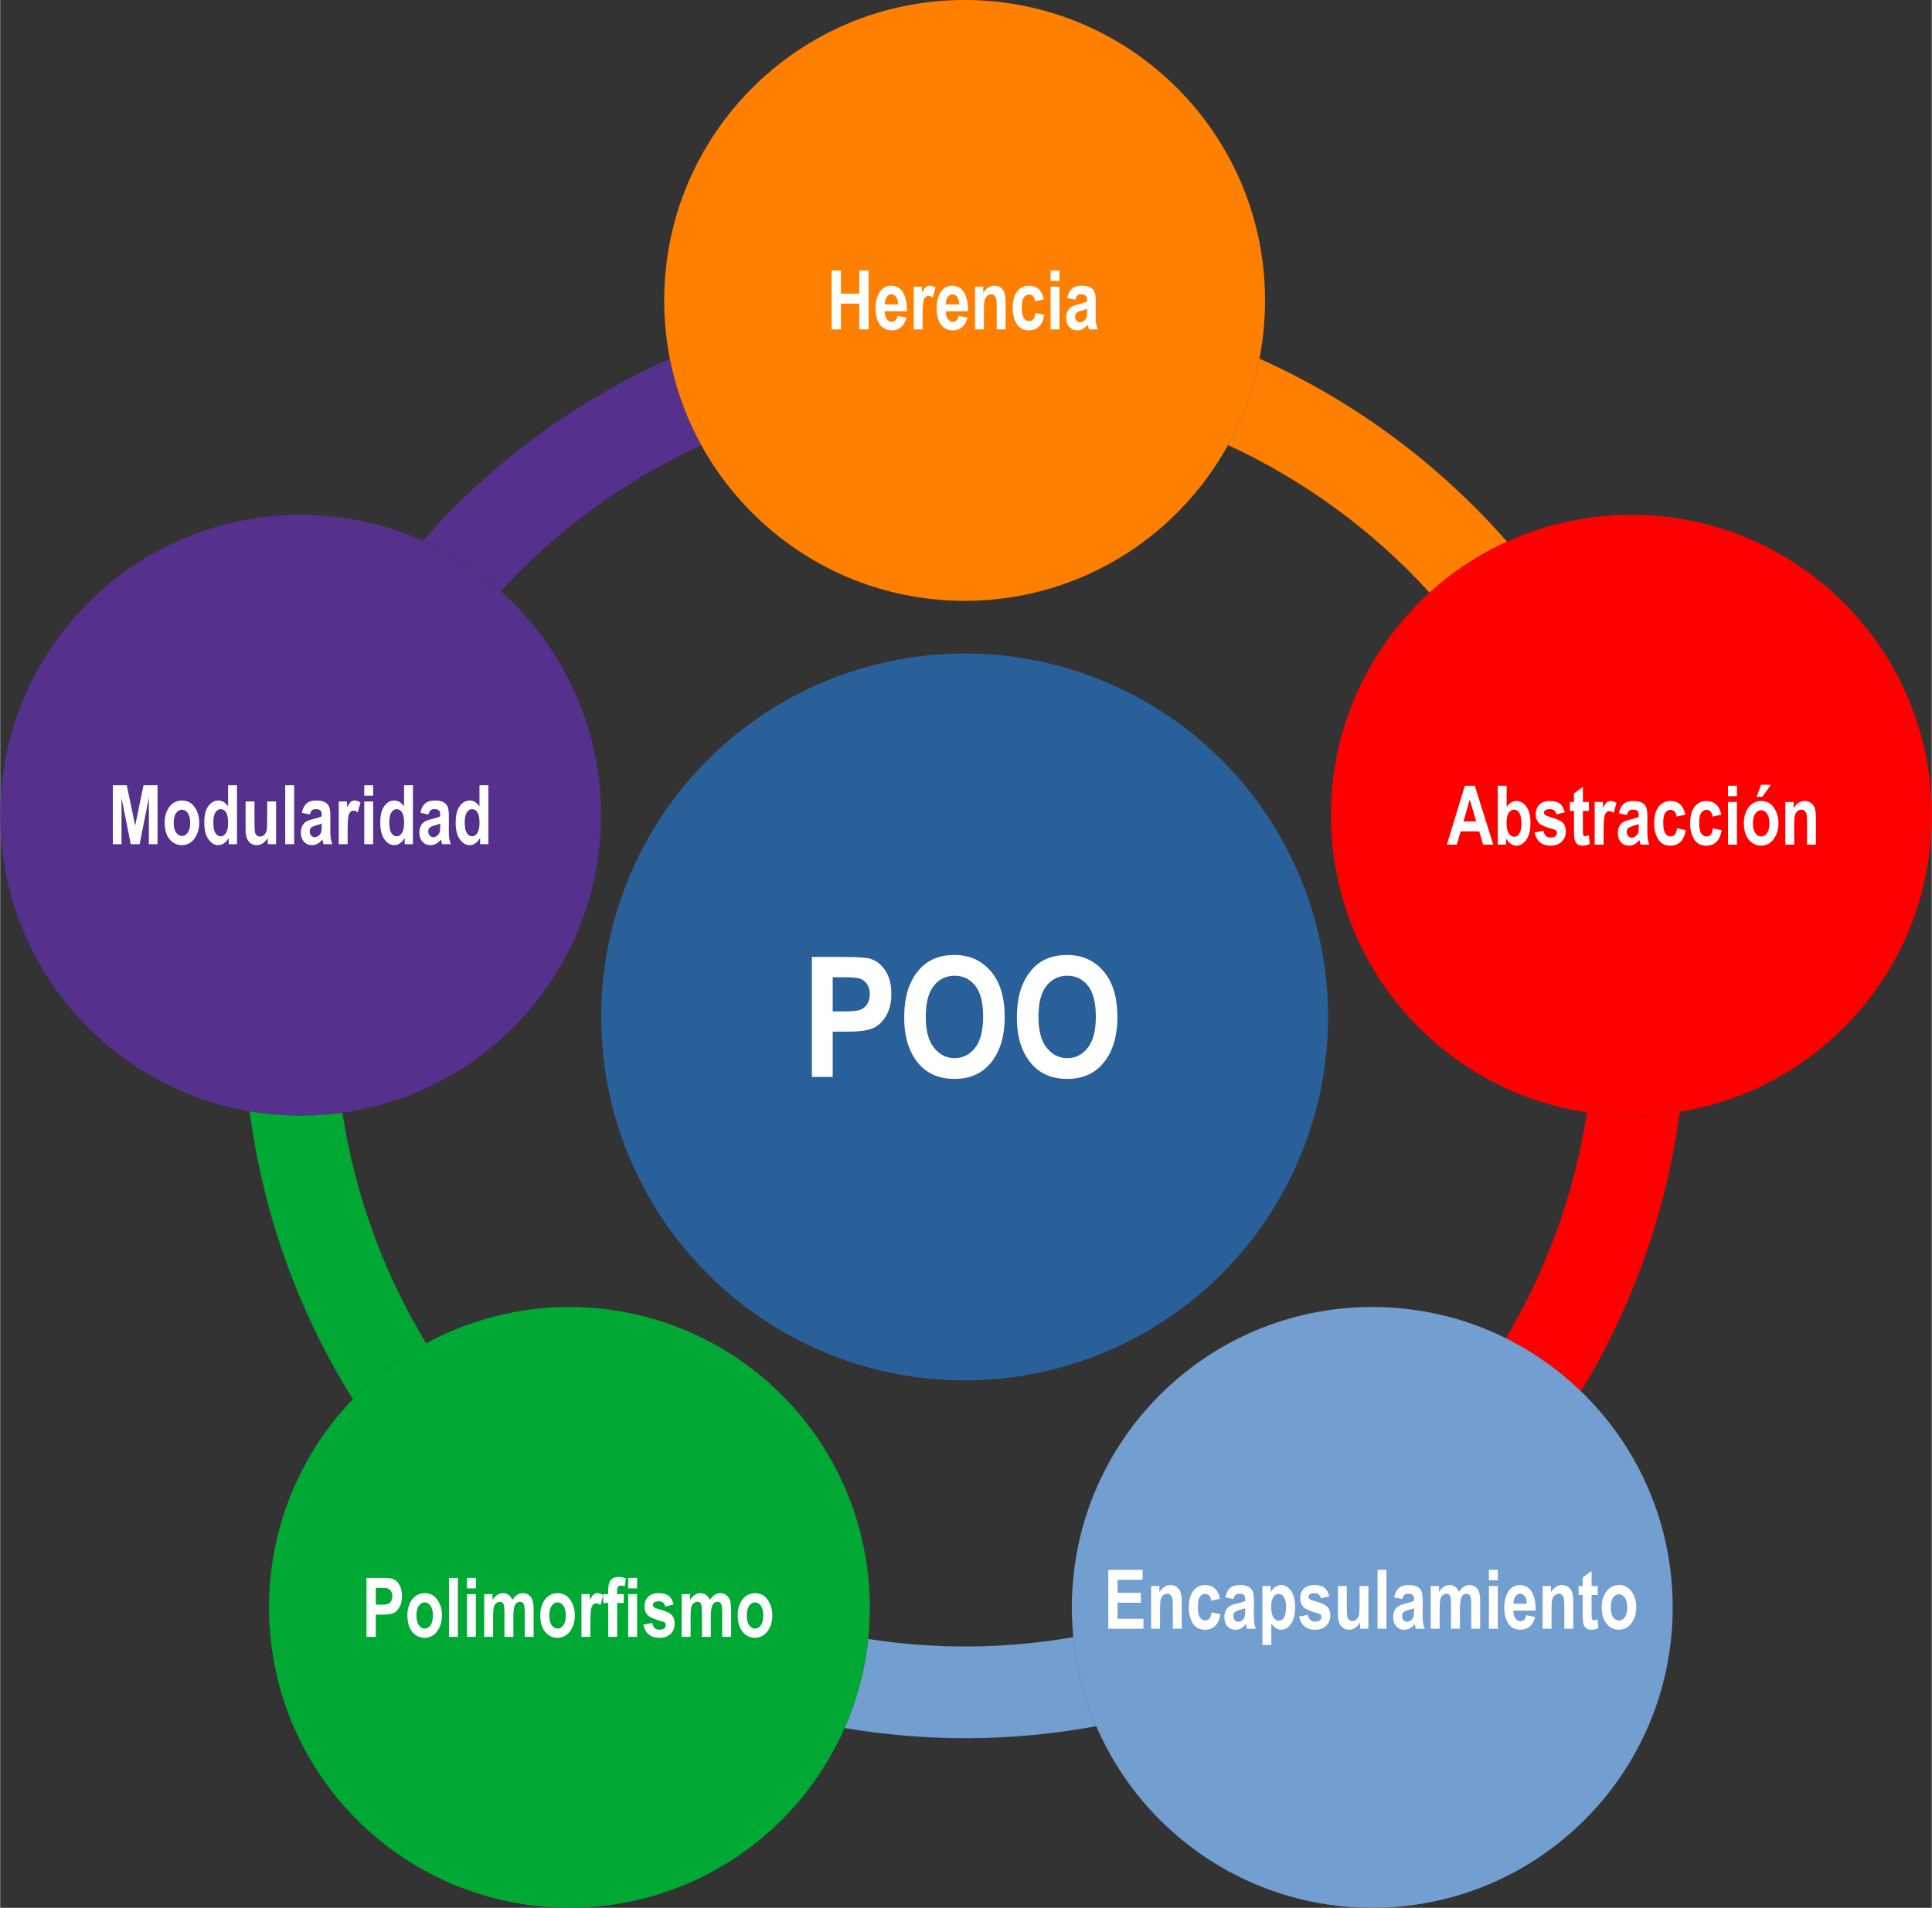 <?xml version="1.0" encoding="UTF-8"?>
<!DOCTYPE svg PUBLIC "-//W3C//DTD SVG 1.1//EN" "http://www.w3.org/Graphics/SVG/1.1/DTD/svg11.dtd">
<!-- Creator: CorelDRAW -->
<svg xmlns="http://www.w3.org/2000/svg" xml:space="preserve" width="400px" height="395px" version="1.1" shape-rendering="geometricPrecision" text-rendering="geometricPrecision" image-rendering="optimizeQuality" fill-rule="evenodd" clip-rule="evenodd"
viewBox="0 0 397.619 392.729"
 xmlns:xlink="http://www.w3.org/1999/xlink"
 xmlns:xodm="http://www.corel.com/coreldraw/odm/2003">
 <rect x="0" y="0" width="397.619" height="392.729" fill="#333333" stroke="none"/>
 <g id="Capa_x0020_1">
  <circle fill="#2A6099" cx="198.527" cy="209.341" r="74.818"/>
  <g id="_2446904822240">
   <path fill="#55308D" d="M87.011 111.315c14.308,-16.313 31.737,-28.932 50.843,-37.47 1.245,6.332 3.457,12.318 6.476,17.797 -15.375,7.065 -29.47,17.174 -41.281,30.067 -4.745,-4.244 -10.148,-7.766 -16.038,-10.394z"/>
   <path fill="#55308D" d="M61.842 105.975c34.154,0 61.841,27.687 61.841,61.841 0,34.154 -27.687,61.842 -61.841,61.842 -34.155,0 -61.842,-27.688 -61.842,-61.842 0,-34.154 27.687,-61.841 61.842,-61.841z"/>
  </g>
  <g id="_2446904824064">
   <path fill="#FF8000" d="M259.205 73.82c19.619,8.798 36.979,21.73 50.975,37.686 -5.859,2.668 -11.229,6.222 -15.938,10.493 -11.598,-12.703 -25.691,-23.089 -41.504,-30.383 3.016,-5.479 5.224,-11.464 6.467,-17.796z"/>
   <path fill="#FF8000" d="M198.527 0c34.154,0 61.842,27.687 61.842,61.842 0,34.154 -27.688,61.841 -61.842,61.841 -34.154,0 -61.842,-27.687 -61.842,-61.841 0,-34.155 27.688,-61.842 61.842,-61.842z"/>
  </g>
  <g id="_2446904824256">
   <path fill="red" d="M345.73 228.857c-2.73,20.534 -9.74,40.12 -20.325,57.554 -4.54,-4.386 -9.75,-8.082 -15.459,-10.923 8.421,-14.188 14.147,-29.969 16.691,-46.504 2.983,0.442 6.034,0.674 9.14,0.674 3.389,0 6.713,-0.277 9.953,-0.801z"/>
   <path fill="red" d="M335.777 105.975c34.154,0 61.842,27.687 61.842,61.841 0,34.154 -27.688,61.842 -61.842,61.842 -34.154,0 -61.842,-27.688 -61.842,-61.842 0,-34.154 27.688,-61.841 61.842,-61.841z"/>
  </g>
  <g id="_2446904823440">
   <path fill="#729FCF" d="M225.625 355.336c-17.28,3.207 -34.818,3.261 -51.806,0.385 2.508,-5.712 4.178,-11.874 4.854,-18.333 13.872,2.16 28.14,2.085 42.228,-0.383 0.635,6.453 2.261,12.615 4.724,18.331z"/>
   <path fill="#729FCF" d="M282.442 269.046c34.154,0 61.842,27.687 61.842,61.841 0,34.155 -27.688,61.842 -61.842,61.842 -34.154,0 -61.842,-27.687 -61.842,-61.842 0,-34.154 27.688,-61.841 61.842,-61.841z"/>
  </g>
  <g id="_2446904828528">
   <path fill="#00A933" d="M72.6 288.02c-11.451,-18.295 -18.537,-38.542 -21.255,-59.253 3.412,0.583 6.918,0.891 10.497,0.891 2.922,0 5.795,-0.207 8.61,-0.6 2.534,16.55 8.279,32.703 17.235,47.455 -5.61,3.049 -10.695,6.942 -15.087,11.507z"/>
   <circle fill="#00A933" cx="117.17" cy="330.887" r="61.842"/>
  </g>
  <path fill="white" fill-rule="nonzero" d="M75.399 336.95l0 -12.126 3.091 0c1.152,0 1.906,0.059 2.26,0.175 0.565,0.186 1.03,0.587 1.398,1.2 0.368,0.609 0.552,1.4 0.552,2.365 0,0.875 -0.16,1.612 -0.476,2.205 -0.317,0.593 -0.714,1.007 -1.19,1.247 -0.476,0.24 -1.295,0.362 -2.458,0.362l-1.262 0 0 4.572 -1.915 0zm1.915 -10.077l0 3.455 1.068 0c0.713,0 1.203,-0.053 1.46,-0.158 0.256,-0.104 0.467,-0.293 0.632,-0.567 0.165,-0.277 0.246,-0.612 0.246,-1.01 0,-0.404 -0.083,-0.746 -0.254,-1.022 -0.17,-0.277 -0.381,-0.463 -0.63,-0.556 -0.249,-0.093 -0.776,-0.142 -1.584,-0.142l-0.938 0z"/>
  <path id="_1" fill="white" fill-rule="nonzero" d="M83.816 332.431c0,-0.861 0.165,-1.645 0.492,-2.354 0.327,-0.705 0.755,-1.236 1.282,-1.589 0.53,-0.353 1.122,-0.531 1.784,-0.531 1.109,0 1.979,0.455 2.612,1.364 0.636,0.909 0.952,1.97 0.952,3.184 0,0.906 -0.165,1.724 -0.495,2.453 -0.33,0.728 -0.762,1.278 -1.3,1.645 -0.536,0.367 -1.123,0.551 -1.761,0.551 -1.024,0 -1.876,-0.41 -2.552,-1.225 -0.676,-0.819 -1.014,-1.985 -1.014,-3.498zm1.866 0.125c0,0.889 0.167,1.56 0.5,2.018 0.335,0.454 0.738,0.683 1.211,0.683 0.463,0 0.857,-0.229 1.187,-0.689 0.327,-0.457 0.492,-1.135 0.492,-2.029 0,-0.873 -0.167,-1.539 -0.5,-1.996 -0.335,-0.46 -0.735,-0.689 -1.203,-0.689 -0.463,0 -0.857,0.229 -1.19,0.689 -0.332,0.457 -0.497,1.129 -0.497,2.013z"/>
  <polygon id="_2" fill="white" fill-rule="nonzero" points="92.382,336.95 92.382,324.824 94.215,324.824 94.215,336.95 "/>
  <path id="_3" fill="white" fill-rule="nonzero" d="M96.08 326.975l0 -2.151 1.834 0 0 2.151 -1.834 0zm0 9.975l0 -8.789 1.834 0 0 8.789 -1.834 0z"/>
  <path id="_4" fill="white" fill-rule="nonzero" d="M99.633 328.161l1.704 0 0 1.199c0.3,-0.468 0.63,-0.821 0.989,-1.053 0.36,-0.234 0.749,-0.35 1.166,-0.35 0.443,0 0.827,0.116 1.151,0.348 0.325,0.231 0.593,0.581 0.798,1.05 0.306,-0.469 0.636,-0.819 0.984,-1.05 0.352,-0.232 0.725,-0.348 1.122,-0.348 0.471,0 0.876,0.119 1.217,0.353 0.341,0.235 0.598,0.57 0.776,1.005 0.176,0.438 0.265,1.107 0.265,2.013l0 5.622 -1.833 0 0 -5.027c0,-0.878 -0.076,-1.462 -0.225,-1.753 -0.148,-0.29 -0.397,-0.434 -0.749,-0.434 -0.408,0 -0.738,0.203 -0.986,0.609 -0.252,0.404 -0.376,1.2 -0.376,2.38l0 4.225 -1.834 0 0 -4.821c0,-0.954 -0.051,-1.572 -0.151,-1.846 -0.13,-0.364 -0.397,-0.547 -0.798,-0.547 -0.27,0 -0.519,0.093 -0.746,0.282 -0.227,0.186 -0.389,0.463 -0.489,0.824 -0.1,0.361 -0.151,0.974 -0.151,1.835l0 4.273 -1.834 0 0 -8.789z"/>
  <path id="_5" fill="white" fill-rule="nonzero" d="M111.168 332.431c0,-0.861 0.165,-1.645 0.492,-2.354 0.327,-0.705 0.754,-1.236 1.281,-1.589 0.53,-0.353 1.122,-0.531 1.785,-0.531 1.108,0 1.979,0.455 2.612,1.364 0.635,0.909 0.952,1.97 0.952,3.184 0,0.906 -0.165,1.724 -0.495,2.453 -0.33,0.728 -0.763,1.278 -1.301,1.645 -0.535,0.367 -1.122,0.551 -1.76,0.551 -1.025,0 -1.876,-0.41 -2.552,-1.225 -0.676,-0.819 -1.014,-1.985 -1.014,-3.498zm1.865 0.125c0,0.889 0.168,1.56 0.5,2.018 0.336,0.454 0.739,0.683 1.212,0.683 0.462,0 0.857,-0.229 1.187,-0.689 0.327,-0.457 0.492,-1.135 0.492,-2.029 0,-0.873 -0.168,-1.539 -0.5,-1.996 -0.336,-0.46 -0.736,-0.689 -1.204,-0.689 -0.462,0 -0.857,0.229 -1.189,0.689 -0.333,0.457 -0.498,1.129 -0.498,2.013z"/>
  <path id="_6" fill="white" fill-rule="nonzero" d="M121.485 336.95l-1.833 0 0 -8.789 1.703 0 0 1.247c0.293,-0.584 0.552,-0.971 0.782,-1.163 0.23,-0.192 0.495,-0.288 0.795,-0.288 0.419,0 0.816,0.147 1.198,0.438l-0.571 2.027c-0.303,-0.254 -0.587,-0.381 -0.857,-0.381 -0.254,0 -0.479,0.098 -0.673,0.293 -0.192,0.198 -0.333,0.551 -0.417,1.064 -0.083,0.514 -0.127,1.46 -0.127,2.834l0 2.718z"/>
  <path id="_7" fill="white" fill-rule="nonzero" d="M124.143 328.161l1.022 0 0 -0.661c0,-0.796 0.073,-1.374 0.216,-1.733 0.147,-0.356 0.382,-0.638 0.703,-0.841 0.325,-0.203 0.725,-0.305 1.198,-0.305 0.517,0 1.022,0.099 1.517,0.296l-0.238 1.615c-0.292,-0.088 -0.57,-0.133 -0.835,-0.133 -0.257,0 -0.441,0.076 -0.555,0.232 -0.116,0.155 -0.173,0.457 -0.173,0.909l0 0.621 1.363 0 0 1.829 -1.363 0 0 6.96 -1.833 0 0 -6.96 -1.022 0 0 -1.829zm5.127 -1.186l0 -2.151 1.833 0 0 2.151 -1.833 0zm0 9.975l0 -8.789 1.833 0 0 8.789 -1.833 0z"/>
  <path id="_8" fill="white" fill-rule="nonzero" d="M132.4 334.447l1.833 -0.359c0.157,0.926 0.649,1.389 1.471,1.389 0.436,0 0.763,-0.088 0.979,-0.265 0.217,-0.178 0.325,-0.407 0.325,-0.692 0,-0.192 -0.049,-0.344 -0.146,-0.454 -0.103,-0.113 -0.3,-0.209 -0.595,-0.291 -1.501,-0.412 -2.455,-0.807 -2.864,-1.183 -0.505,-0.471 -0.759,-1.115 -0.759,-1.933 0,-0.816 0.249,-1.471 0.746,-1.965 0.498,-0.491 1.22,-0.737 2.168,-0.737 0.903,0 1.593,0.184 2.063,0.554 0.471,0.367 0.803,0.962 0.993,1.781l-1.72 0.409c-0.154,-0.711 -0.587,-1.067 -1.3,-1.067 -0.452,0 -0.771,0.068 -0.96,0.206 -0.192,0.135 -0.287,0.313 -0.287,0.531 0,0.197 0.087,0.358 0.257,0.488 0.17,0.133 0.711,0.33 1.62,0.593 1.022,0.293 1.714,0.652 2.079,1.078 0.359,0.424 0.538,0.991 0.538,1.696 0,0.847 -0.279,1.55 -0.836,2.101 -0.557,0.55 -1.324,0.827 -2.306,0.827 -0.889,0 -1.62,-0.232 -2.182,-0.692 -0.565,-0.46 -0.938,-1.132 -1.117,-2.015z"/>
  <path id="_9" fill="white" fill-rule="nonzero" d="M140.285 328.161l1.703 0 0 1.199c0.3,-0.468 0.63,-0.821 0.99,-1.053 0.359,-0.234 0.749,-0.35 1.165,-0.35 0.443,0 0.827,0.116 1.152,0.348 0.324,0.231 0.592,0.581 0.797,1.05 0.306,-0.469 0.636,-0.819 0.985,-1.05 0.351,-0.232 0.724,-0.348 1.122,-0.348 0.47,0 0.876,0.119 1.216,0.353 0.341,0.235 0.598,0.57 0.776,1.005 0.176,0.438 0.265,1.107 0.265,2.013l0 5.622 -1.833 0 0 -5.027c0,-0.878 -0.076,-1.462 -0.224,-1.753 -0.149,-0.29 -0.398,-0.434 -0.749,-0.434 -0.408,0 -0.738,0.203 -0.987,0.609 -0.252,0.404 -0.376,1.2 -0.376,2.38l0 4.225 -1.833 0 0 -4.821c0,-0.954 -0.051,-1.572 -0.151,-1.846 -0.13,-0.364 -0.398,-0.547 -0.798,-0.547 -0.27,0 -0.519,0.093 -0.746,0.282 -0.227,0.186 -0.39,0.463 -0.49,0.824 -0.1,0.361 -0.151,0.974 -0.151,1.835l0 4.273 -1.833 0 0 -8.789z"/>
  <path id="_10" fill="white" fill-rule="nonzero" d="M151.819 332.431c0,-0.861 0.165,-1.645 0.492,-2.354 0.327,-0.705 0.755,-1.236 1.282,-1.589 0.53,-0.353 1.122,-0.531 1.784,-0.531 1.109,0 1.98,0.455 2.612,1.364 0.635,0.909 0.952,1.97 0.952,3.184 0,0.906 -0.165,1.724 -0.495,2.453 -0.33,0.728 -0.762,1.278 -1.3,1.645 -0.536,0.367 -1.122,0.551 -1.761,0.551 -1.024,0 -1.876,-0.41 -2.552,-1.225 -0.676,-0.819 -1.014,-1.985 -1.014,-3.498zm1.866 0.125c0,0.889 0.167,1.56 0.5,2.018 0.335,0.454 0.738,0.683 1.211,0.683 0.463,0 0.857,-0.229 1.187,-0.689 0.327,-0.457 0.492,-1.135 0.492,-2.029 0,-0.873 -0.167,-1.539 -0.5,-1.996 -0.335,-0.46 -0.735,-0.689 -1.203,-0.689 -0.463,0 -0.857,0.229 -1.19,0.689 -0.332,0.457 -0.497,1.129 -0.497,2.013z"/>
  <polygon fill="white" fill-rule="nonzero" points="228.097,335.282 228.097,323.156 235.153,323.156 235.153,325.205 230.011,325.205 230.011,327.881 234.797,327.881 234.797,329.93 230.011,329.93 230.011,333.233 235.332,333.233 235.332,335.282 "/>
  <path id="_1_0" fill="white" fill-rule="nonzero" d="M243.214 335.282l-1.834 0 0 -4.491c0,-0.897 -0.035,-1.499 -0.102,-1.795 -0.068,-0.299 -0.198,-0.528 -0.384,-0.689 -0.187,-0.161 -0.401,-0.24 -0.638,-0.24 -0.306,0 -0.582,0.105 -0.831,0.311 -0.248,0.206 -0.421,0.494 -0.521,0.858 -0.1,0.364 -0.152,1.05 -0.152,2.061l0 3.985 -1.833 0 0 -8.79 1.704 0 0 1.285c0.299,-0.494 0.64,-0.867 1.016,-1.115 0.379,-0.249 0.795,-0.373 1.255,-0.373 0.532,0 0.984,0.144 1.349,0.435 0.368,0.291 0.622,0.663 0.76,1.118 0.14,0.454 0.211,1.115 0.211,1.975l0 5.465z"/>
  <path id="_2_1" fill="white" fill-rule="nonzero" d="M251.098 329.1l-1.801 0.407c-0.132,-0.926 -0.549,-1.389 -1.252,-1.389 -0.451,0 -0.816,0.198 -1.092,0.596 -0.276,0.398 -0.414,1.07 -0.414,2.015 0,1.045 0.138,1.781 0.414,2.213 0.273,0.432 0.641,0.647 1.1,0.647 0.344,0 0.627,-0.125 0.849,-0.37 0.222,-0.246 0.382,-0.683 0.476,-1.307l1.801 0.389c-0.371,2.123 -1.433,3.184 -3.191,3.184 -1.122,0 -1.955,-0.449 -2.498,-1.343 -0.544,-0.895 -0.817,-1.97 -0.817,-3.229 0,-1.508 0.309,-2.657 0.925,-3.444 0.617,-0.788 1.422,-1.18 2.423,-1.18 0.808,0 1.468,0.226 1.979,0.675 0.508,0.449 0.876,1.16 1.098,2.136z"/>
  <path id="_3_2" fill="white" fill-rule="nonzero" d="M253.856 329.168l-1.655 -0.355c0.2,-0.898 0.53,-1.542 0.992,-1.934 0.46,-0.392 1.122,-0.59 1.987,-0.59 0.771,0 1.358,0.113 1.764,0.339 0.405,0.226 0.694,0.533 0.87,0.923 0.173,0.389 0.26,1.098 0.26,2.125l-0.017 2.716c0,0.762 0.03,1.329 0.087,1.702 0.057,0.372 0.162,0.768 0.319,1.188l-1.801 0 -0.238 -0.96c-0.311,0.387 -0.646,0.678 -1.003,0.873 -0.357,0.194 -0.735,0.29 -1.138,0.29 -0.671,0 -1.222,-0.237 -1.649,-0.708 -0.43,-0.474 -0.644,-1.101 -0.644,-1.886 0,-0.499 0.087,-0.931 0.262,-1.304 0.176,-0.369 0.422,-0.666 0.738,-0.886 0.319,-0.22 0.828,-0.418 1.528,-0.587 0.846,-0.206 1.438,-0.395 1.771,-0.573 0,-0.486 -0.032,-0.805 -0.1,-0.957 -0.065,-0.15 -0.187,-0.274 -0.362,-0.373 -0.176,-0.096 -0.425,-0.144 -0.747,-0.144 -0.327,0 -0.584,0.077 -0.77,0.232 -0.187,0.155 -0.338,0.443 -0.454,0.869zm2.433 1.88c-0.232,0.099 -0.597,0.218 -1.09,0.35 -0.567,0.155 -0.938,0.328 -1.114,0.514 -0.175,0.189 -0.262,0.435 -0.262,0.734 0,0.336 0.098,0.621 0.289,0.852 0.195,0.229 0.439,0.344 0.73,0.344 0.26,0 0.517,-0.093 0.771,-0.279 0.254,-0.186 0.43,-0.406 0.53,-0.66 0.097,-0.255 0.146,-0.717 0.146,-1.389l0 -0.466z"/>
  <path id="_4_3" fill="white" fill-rule="nonzero" d="M259.826 326.492l1.703 0 0 1.29c0.233,-0.463 0.538,-0.827 0.919,-1.095 0.379,-0.265 0.79,-0.398 1.228,-0.398 0.787,0 1.463,0.392 2.03,1.177 0.568,0.785 0.852,1.897 0.852,3.339 0,1.513 -0.284,2.671 -0.854,3.475 -0.571,0.805 -1.249,1.205 -2.034,1.205 -0.365,0 -0.702,-0.093 -1.019,-0.276 -0.313,-0.187 -0.643,-0.52 -0.992,-1.005l0 4.415 -1.833 0 0 -12.127zm1.809 4.243c0,0.993 0.154,1.727 0.462,2.199 0.308,0.471 0.681,0.705 1.119,0.705 0.414,0 0.765,-0.217 1.049,-0.652 0.284,-0.434 0.428,-1.143 0.428,-2.128 0,-0.937 -0.147,-1.626 -0.438,-2.072 -0.293,-0.446 -0.649,-0.669 -1.071,-0.669 -0.444,0 -0.811,0.217 -1.106,0.652 -0.295,0.435 -0.443,1.09 -0.443,1.965z"/>
  <path id="_5_4" fill="white" fill-rule="nonzero" d="M267.369 332.779l1.833 -0.359c0.157,0.926 0.649,1.389 1.471,1.389 0.435,0 0.763,-0.088 0.979,-0.266 0.216,-0.177 0.324,-0.406 0.324,-0.691 0,-0.192 -0.048,-0.345 -0.145,-0.455 -0.103,-0.113 -0.301,-0.209 -0.595,-0.29 -1.501,-0.412 -2.455,-0.808 -2.864,-1.183 -0.505,-0.471 -0.759,-1.115 -0.759,-1.934 0,-0.815 0.248,-1.47 0.746,-1.964 0.497,-0.491 1.219,-0.737 2.168,-0.737 0.903,0 1.593,0.184 2.063,0.553 0.471,0.367 0.803,0.963 0.993,1.781l-1.72 0.41c-0.154,-0.712 -0.587,-1.067 -1.301,-1.067 -0.451,0 -0.77,0.067 -0.96,0.206 -0.191,0.135 -0.286,0.313 -0.286,0.53 0,0.198 0.086,0.359 0.257,0.489 0.17,0.133 0.711,0.33 1.619,0.593 1.022,0.293 1.715,0.652 2.08,1.078 0.359,0.423 0.538,0.991 0.538,1.696 0,0.847 -0.279,1.55 -0.836,2.1 -0.557,0.551 -1.325,0.827 -2.306,0.827 -0.89,0 -1.62,-0.231 -2.182,-0.691 -0.565,-0.46 -0.938,-1.132 -1.117,-2.015z"/>
  <path id="_6_5" fill="white" fill-rule="nonzero" d="M279.942 335.282l0 -1.318c-0.254,0.477 -0.587,0.85 -0.998,1.118 -0.411,0.268 -0.841,0.403 -1.289,0.403 -0.455,0 -0.86,-0.124 -1.22,-0.372 -0.359,-0.249 -0.627,-0.601 -0.803,-1.062 -0.176,-0.457 -0.265,-1.123 -0.265,-1.995l0 -5.564 1.833 0 0 4.037c0,1.154 0.027,1.885 0.084,2.199 0.054,0.31 0.176,0.553 0.365,0.722 0.189,0.172 0.419,0.257 0.687,0.257 0.305,0 0.587,-0.113 0.846,-0.336 0.257,-0.223 0.427,-0.511 0.508,-0.861 0.082,-0.35 0.122,-1.12 0.122,-2.312l0 -3.706 1.833 0 0 8.79 -1.703 0z"/>
  <polygon id="_7_6" fill="white" fill-rule="nonzero" points="283.527,335.282 283.527,323.156 285.36,323.156 285.36,335.282 "/>
  <path id="_8_7" fill="white" fill-rule="nonzero" d="M288.605 329.168l-1.655 -0.355c0.2,-0.898 0.53,-1.542 0.992,-1.934 0.46,-0.392 1.122,-0.59 1.988,-0.59 0.77,0 1.357,0.113 1.763,0.339 0.405,0.226 0.694,0.533 0.87,0.923 0.173,0.389 0.26,1.098 0.26,2.125l-0.016 2.716c0,0.762 0.029,1.329 0.086,1.702 0.057,0.372 0.162,0.768 0.319,1.188l-1.801 0 -0.238 -0.96c-0.31,0.387 -0.646,0.678 -1.003,0.873 -0.356,0.194 -0.735,0.29 -1.138,0.29 -0.671,0 -1.222,-0.237 -1.649,-0.708 -0.43,-0.474 -0.644,-1.101 -0.644,-1.886 0,-0.499 0.087,-0.931 0.263,-1.304 0.175,-0.369 0.421,-0.666 0.738,-0.886 0.319,-0.22 0.827,-0.418 1.527,-0.587 0.847,-0.206 1.439,-0.395 1.771,-0.573 0,-0.486 -0.032,-0.805 -0.1,-0.957 -0.065,-0.15 -0.186,-0.274 -0.362,-0.373 -0.176,-0.096 -0.425,-0.144 -0.746,-0.144 -0.328,0 -0.584,0.077 -0.771,0.232 -0.186,0.155 -0.338,0.443 -0.454,0.869zm2.433 1.88c-0.232,0.099 -0.597,0.218 -1.089,0.35 -0.568,0.155 -0.939,0.328 -1.114,0.514 -0.176,0.189 -0.262,0.435 -0.262,0.734 0,0.336 0.097,0.621 0.289,0.852 0.194,0.229 0.438,0.344 0.73,0.344 0.259,0 0.516,-0.093 0.77,-0.279 0.255,-0.186 0.43,-0.406 0.53,-0.66 0.098,-0.255 0.146,-0.717 0.146,-1.389l0 -0.466z"/>
  <path id="_9_8" fill="white" fill-rule="nonzero" d="M294.478 326.492l1.703 0 0 1.2c0.3,-0.469 0.63,-0.821 0.99,-1.053 0.359,-0.234 0.749,-0.35 1.165,-0.35 0.443,0 0.827,0.116 1.152,0.347 0.324,0.232 0.592,0.582 0.797,1.05 0.306,-0.468 0.636,-0.818 0.985,-1.05 0.351,-0.231 0.724,-0.347 1.122,-0.347 0.47,0 0.876,0.119 1.216,0.353 0.341,0.234 0.598,0.57 0.776,1.005 0.176,0.437 0.265,1.106 0.265,2.012l0 5.623 -1.833 0 0 -5.027c0,-0.878 -0.076,-1.462 -0.224,-1.753 -0.149,-0.291 -0.398,-0.435 -0.749,-0.435 -0.409,0 -0.738,0.204 -0.987,0.61 -0.252,0.404 -0.376,1.2 -0.376,2.38l0 4.225 -1.833 0 0 -4.821c0,-0.954 -0.051,-1.572 -0.152,-1.846 -0.129,-0.364 -0.397,-0.548 -0.797,-0.548 -0.271,0 -0.519,0.094 -0.747,0.283 -0.227,0.186 -0.389,0.463 -0.489,0.824 -0.1,0.361 -0.151,0.974 -0.151,1.835l0 4.273 -1.833 0 0 -8.79z"/>
  <path id="_10_9" fill="white" fill-rule="nonzero" d="M306.45 325.307l0 -2.151 1.833 0 0 2.151 -1.833 0zm0 9.975l0 -8.79 1.833 0 0 8.79 -1.833 0z"/>
  <path id="_11" fill="white" fill-rule="nonzero" d="M314.156 332.488l1.817 0.389c-0.244,0.884 -0.622,1.539 -1.136,1.968 -0.514,0.426 -1.138,0.64 -1.874,0.64 -1.022,0 -1.808,-0.355 -2.366,-1.069 -0.656,-0.827 -0.984,-1.988 -0.984,-3.478 0,-1.471 0.33,-2.648 0.99,-3.531 0.56,-0.745 1.284,-1.118 2.171,-1.118 0.987,0 1.76,0.381 2.32,1.143 0.646,0.872 0.968,2.16 0.968,3.859l-0.008 0.265 -4.575 0c0.011,0.695 0.16,1.234 0.452,1.615 0.289,0.381 0.638,0.57 1.046,0.57 0.589,0 0.981,-0.418 1.179,-1.253zm0.097 -2.354c-0.016,-0.686 -0.157,-1.203 -0.422,-1.547 -0.265,-0.347 -0.578,-0.52 -0.946,-0.52 -0.387,0 -0.711,0.181 -0.976,0.54 -0.27,0.364 -0.403,0.874 -0.398,1.527l2.742 0z"/>
  <path id="_12" fill="white" fill-rule="nonzero" d="M323.808 335.282l-1.833 0 0 -4.491c0,-0.897 -0.035,-1.499 -0.103,-1.795 -0.067,-0.299 -0.197,-0.528 -0.383,-0.689 -0.187,-0.161 -0.4,-0.24 -0.638,-0.24 -0.306,0 -0.582,0.105 -0.83,0.311 -0.249,0.206 -0.422,0.494 -0.522,0.858 -0.1,0.364 -0.152,1.05 -0.152,2.061l0 3.985 -1.833 0 0 -8.79 1.704 0 0 1.285c0.3,-0.494 0.64,-0.867 1.016,-1.115 0.379,-0.249 0.795,-0.373 1.255,-0.373 0.532,0 0.984,0.144 1.349,0.435 0.368,0.291 0.622,0.663 0.759,1.118 0.141,0.454 0.211,1.115 0.211,1.975l0 5.465z"/>
  <path id="_13" fill="white" fill-rule="nonzero" d="M328.837 326.492l0 1.846 -1.249 0 0 3.548c0,0.771 0.019,1.214 0.057,1.336 0.073,0.222 0.224,0.333 0.451,0.333 0.168,0 0.411,-0.074 0.728,-0.223l0.159 1.806c-0.421,0.232 -0.9,0.347 -1.435,0.347 -0.465,0 -0.839,-0.115 -1.12,-0.347 -0.278,-0.234 -0.468,-0.567 -0.562,-1.005 -0.073,-0.319 -0.111,-0.971 -0.111,-1.956l0 -3.839 -0.843 0 0 -1.846 0.843 0 0 -1.744 1.833 -1.355 0 3.099 1.249 0z"/>
  <path id="_14" fill="white" fill-rule="nonzero" d="M329.665 330.763c0,-0.861 0.165,-1.646 0.492,-2.354 0.327,-0.706 0.754,-1.236 1.281,-1.589 0.53,-0.353 1.122,-0.531 1.785,-0.531 1.108,0 1.979,0.454 2.612,1.363 0.635,0.909 0.951,1.971 0.951,3.184 0,0.906 -0.165,1.725 -0.494,2.453 -0.33,0.729 -0.763,1.279 -1.301,1.646 -0.535,0.367 -1.122,0.55 -1.76,0.55 -1.025,0 -1.876,-0.409 -2.552,-1.225 -0.676,-0.818 -1.014,-1.984 -1.014,-3.497zm1.865 0.124c0,0.889 0.168,1.561 0.5,2.018 0.336,0.455 0.739,0.684 1.212,0.684 0.462,0 0.857,-0.229 1.187,-0.689 0.327,-0.457 0.492,-1.135 0.492,-2.03 0,-0.872 -0.168,-1.538 -0.5,-1.995 -0.336,-0.46 -0.736,-0.689 -1.203,-0.689 -0.463,0 -0.858,0.229 -1.19,0.689 -0.333,0.457 -0.498,1.129 -0.498,2.012z"/>
  <polygon fill="white" fill-rule="nonzero" points="23.191,173.778 23.191,161.651 26.059,161.651 27.79,169.939 29.499,161.651 32.389,161.651 32.389,173.778 30.605,173.778 30.605,164.215 28.709,173.778 26.873,173.778 24.975,164.215 24.975,173.778 "/>
  <path id="_1_10" fill="white" fill-rule="nonzero" d="M33.852 169.259c0,-0.861 0.165,-1.646 0.492,-2.354 0.327,-0.706 0.754,-1.237 1.281,-1.59 0.53,-0.352 1.123,-0.53 1.785,-0.53 1.109,0 1.979,0.454 2.612,1.363 0.635,0.909 0.951,1.97 0.951,3.184 0,0.906 -0.164,1.725 -0.494,2.453 -0.33,0.728 -0.763,1.279 -1.301,1.645 -0.535,0.367 -1.122,0.551 -1.76,0.551 -1.025,0 -1.876,-0.409 -2.552,-1.225 -0.676,-0.819 -1.014,-1.984 -1.014,-3.497zm1.865 0.124c0,0.889 0.168,1.561 0.501,2.018 0.335,0.454 0.738,0.683 1.211,0.683 0.462,0 0.857,-0.229 1.187,-0.689 0.327,-0.457 0.492,-1.134 0.492,-2.029 0,-0.872 -0.168,-1.539 -0.5,-1.996 -0.336,-0.46 -0.736,-0.689 -1.203,-0.689 -0.463,0 -0.858,0.229 -1.19,0.689 -0.333,0.457 -0.498,1.129 -0.498,2.013z"/>
  <path id="_2_11" fill="white" fill-rule="nonzero" d="M48.744 173.778l-1.703 0 0 -1.29c-0.279,0.496 -0.609,0.869 -0.99,1.118 -0.378,0.251 -0.767,0.375 -1.168,0.375 -0.77,0 -1.441,-0.401 -2.014,-1.205 -0.571,-0.805 -0.857,-1.951 -0.857,-3.444 0,-1.502 0.278,-2.636 0.838,-3.401 0.557,-0.765 1.246,-1.146 2.063,-1.146 0.384,0 0.743,0.101 1.079,0.304 0.332,0.207 0.64,0.511 0.919,0.921l0 -4.359 1.833 0 0 12.127zm-4.867 -4.581c0,0.796 0.065,1.388 0.195,1.781 0.127,0.389 0.311,0.683 0.552,0.88 0.24,0.195 0.511,0.294 0.811,0.294 0.4,0 0.746,-0.226 1.041,-0.681 0.295,-0.454 0.443,-1.137 0.443,-2.052 0,-1.013 -0.143,-1.741 -0.43,-2.187 -0.286,-0.446 -0.651,-0.669 -1.095,-0.669 -0.422,0 -0.778,0.217 -1.073,0.655 -0.295,0.437 -0.444,1.098 -0.444,1.979z"/>
  <path id="_3_12" fill="white" fill-rule="nonzero" d="M55.087 173.778l0 -1.318c-0.254,0.477 -0.587,0.849 -0.997,1.117 -0.411,0.268 -0.841,0.404 -1.29,0.404 -0.454,0 -0.86,-0.124 -1.219,-0.373 -0.36,-0.248 -0.628,-0.601 -0.803,-1.061 -0.176,-0.457 -0.265,-1.123 -0.265,-1.996l0 -5.563 1.833 0 0 4.036c0,1.155 0.027,1.886 0.084,2.199 0.054,0.311 0.175,0.553 0.364,0.723 0.19,0.172 0.42,0.257 0.687,0.257 0.306,0 0.587,-0.113 0.847,-0.336 0.256,-0.223 0.427,-0.511 0.508,-0.861 0.081,-0.35 0.122,-1.121 0.122,-2.312l0 -3.706 1.833 0 0 8.79 -1.704 0z"/>
  <polygon id="_4_13" fill="white" fill-rule="nonzero" points="58.672,173.778 58.672,161.651 60.506,161.651 60.506,173.778 "/>
  <path id="_5_14" fill="white" fill-rule="nonzero" d="M63.75 167.664l-1.655 -0.356c0.2,-0.897 0.53,-1.541 0.993,-1.933 0.459,-0.393 1.122,-0.59 1.987,-0.59 0.771,0 1.357,0.113 1.763,0.338 0.406,0.226 0.695,0.534 0.871,0.923 0.173,0.39 0.259,1.098 0.259,2.126l-0.016 2.715c0,0.762 0.03,1.33 0.087,1.702 0.056,0.373 0.162,0.768 0.318,1.189l-1.8 0 -0.238 -0.96c-0.311,0.387 -0.646,0.678 -1.003,0.872 -0.357,0.195 -0.736,0.291 -1.138,0.291 -0.671,0 -1.223,-0.237 -1.65,-0.709 -0.43,-0.474 -0.643,-1.1 -0.643,-1.885 0,-0.5 0.086,-0.932 0.262,-1.304 0.176,-0.37 0.422,-0.666 0.738,-0.886 0.319,-0.221 0.827,-0.418 1.528,-0.588 0.846,-0.206 1.438,-0.395 1.771,-0.573 0,-0.485 -0.033,-0.804 -0.1,-0.957 -0.065,-0.149 -0.187,-0.273 -0.363,-0.372 -0.175,-0.096 -0.424,-0.144 -0.746,-0.144 -0.327,0 -0.584,0.076 -0.771,0.231 -0.186,0.156 -0.338,0.444 -0.454,0.87zm2.434 1.88c-0.233,0.099 -0.598,0.217 -1.09,0.35 -0.568,0.155 -0.938,0.327 -1.114,0.514 -0.176,0.188 -0.262,0.434 -0.262,0.733 0,0.336 0.097,0.621 0.289,0.853 0.195,0.228 0.438,0.344 0.73,0.344 0.26,0 0.517,-0.093 0.771,-0.279 0.254,-0.187 0.43,-0.407 0.53,-0.661 0.097,-0.254 0.146,-0.717 0.146,-1.388l0 -0.466z"/>
  <path id="_6_15" fill="white" fill-rule="nonzero" d="M71.521 173.778l-1.833 0 0 -8.79 1.703 0 0 1.247c0.292,-0.584 0.552,-0.97 0.782,-1.162 0.229,-0.192 0.494,-0.288 0.795,-0.288 0.419,0 0.816,0.147 1.197,0.437l-0.57 2.027c-0.303,-0.254 -0.587,-0.381 -0.857,-0.381 -0.254,0 -0.479,0.099 -0.674,0.293 -0.191,0.198 -0.332,0.551 -0.416,1.064 -0.084,0.514 -0.127,1.46 -0.127,2.834l0 2.719z"/>
  <path id="_7_16" fill="white" fill-rule="nonzero" d="M74.941 163.802l0 -2.151 1.833 0 0 2.151 -1.833 0zm0 9.976l0 -8.79 1.833 0 0 8.79 -1.833 0z"/>
  <path id="_8_17" fill="white" fill-rule="nonzero" d="M84.967 173.778l-1.703 0 0 -1.29c-0.279,0.496 -0.609,0.869 -0.99,1.118 -0.378,0.251 -0.768,0.375 -1.168,0.375 -0.771,0 -1.441,-0.401 -2.014,-1.205 -0.571,-0.805 -0.858,-1.951 -0.858,-3.444 0,-1.502 0.279,-2.636 0.839,-3.401 0.557,-0.765 1.246,-1.146 2.063,-1.146 0.384,0 0.743,0.101 1.078,0.304 0.333,0.207 0.641,0.511 0.92,0.921l0 -4.359 1.833 0 0 12.127zm-4.867 -4.581c0,0.796 0.065,1.388 0.195,1.781 0.127,0.389 0.311,0.683 0.551,0.88 0.241,0.195 0.511,0.294 0.812,0.294 0.4,0 0.746,-0.226 1.041,-0.681 0.294,-0.454 0.443,-1.137 0.443,-2.052 0,-1.013 -0.143,-1.741 -0.43,-2.187 -0.287,-0.446 -0.652,-0.669 -1.095,-0.669 -0.422,0 -0.779,0.217 -1.073,0.655 -0.295,0.437 -0.444,1.098 -0.444,1.979z"/>
  <path id="_9_18" fill="white" fill-rule="nonzero" d="M88.147 167.664l-1.655 -0.356c0.2,-0.897 0.53,-1.541 0.992,-1.933 0.46,-0.393 1.122,-0.59 1.987,-0.59 0.771,0 1.358,0.113 1.763,0.338 0.406,0.226 0.695,0.534 0.871,0.923 0.173,0.39 0.26,1.098 0.26,2.126l-0.017 2.715c0,0.762 0.03,1.33 0.087,1.702 0.057,0.373 0.162,0.768 0.319,1.189l-1.801 0 -0.238 -0.96c-0.311,0.387 -0.646,0.678 -1.003,0.872 -0.357,0.195 -0.735,0.291 -1.138,0.291 -0.671,0 -1.222,-0.237 -1.65,-0.709 -0.429,-0.474 -0.643,-1.1 -0.643,-1.885 0,-0.5 0.086,-0.932 0.262,-1.304 0.176,-0.37 0.422,-0.666 0.738,-0.886 0.319,-0.221 0.828,-0.418 1.528,-0.588 0.846,-0.206 1.438,-0.395 1.771,-0.573 0,-0.485 -0.032,-0.804 -0.1,-0.957 -0.065,-0.149 -0.187,-0.273 -0.362,-0.372 -0.176,-0.096 -0.425,-0.144 -0.747,-0.144 -0.327,0 -0.584,0.076 -0.77,0.231 -0.187,0.156 -0.338,0.444 -0.454,0.87zm2.433 1.88c-0.232,0.099 -0.598,0.217 -1.09,0.35 -0.567,0.155 -0.938,0.327 -1.114,0.514 -0.175,0.188 -0.262,0.434 -0.262,0.733 0,0.336 0.098,0.621 0.289,0.853 0.195,0.228 0.439,0.344 0.73,0.344 0.26,0 0.517,-0.093 0.771,-0.279 0.254,-0.187 0.43,-0.407 0.53,-0.661 0.097,-0.254 0.146,-0.717 0.146,-1.388l0 -0.466z"/>
  <path id="_10_19" fill="white" fill-rule="nonzero" d="M100.492 173.778l-1.703 0 0 -1.29c-0.279,0.496 -0.609,0.869 -0.99,1.118 -0.378,0.251 -0.768,0.375 -1.168,0.375 -0.771,0 -1.441,-0.401 -2.014,-1.205 -0.571,-0.805 -0.857,-1.951 -0.857,-3.444 0,-1.502 0.278,-2.636 0.838,-3.401 0.557,-0.765 1.246,-1.146 2.063,-1.146 0.384,0 0.743,0.101 1.079,0.304 0.332,0.207 0.64,0.511 0.919,0.921l0 -4.359 1.833 0 0 12.127zm-4.867 -4.581c0,0.796 0.065,1.388 0.195,1.781 0.127,0.389 0.311,0.683 0.552,0.88 0.24,0.195 0.511,0.294 0.811,0.294 0.4,0 0.746,-0.226 1.041,-0.681 0.294,-0.454 0.443,-1.137 0.443,-2.052 0,-1.013 -0.143,-1.741 -0.43,-2.187 -0.286,-0.446 -0.651,-0.669 -1.095,-0.669 -0.422,0 -0.779,0.217 -1.073,0.655 -0.295,0.437 -0.444,1.098 -0.444,1.979z"/>
  <polygon fill="white" fill-rule="nonzero" points="171.146,67.803 171.146,55.677 173.06,55.677 173.06,60.453 176.84,60.453 176.84,55.677 178.754,55.677 178.754,67.803 176.84,67.803 176.84,62.502 173.06,62.502 173.06,67.803 "/>
  <path id="_1_20" fill="white" fill-rule="nonzero" d="M184.738 65.009l1.817 0.389c-0.244,0.884 -0.622,1.539 -1.136,1.968 -0.514,0.426 -1.138,0.64 -1.874,0.64 -1.022,0 -1.809,-0.355 -2.366,-1.069 -0.656,-0.827 -0.984,-1.988 -0.984,-3.478 0,-1.471 0.33,-2.648 0.99,-3.531 0.56,-0.745 1.284,-1.118 2.171,-1.118 0.987,0 1.76,0.381 2.32,1.143 0.646,0.872 0.968,2.159 0.968,3.859l-0.008 0.265 -4.575 0c0.011,0.695 0.16,1.234 0.451,1.615 0.29,0.381 0.638,0.57 1.047,0.57 0.589,0 0.981,-0.418 1.179,-1.253zm0.097 -2.354c-0.016,-0.686 -0.157,-1.203 -0.422,-1.547 -0.265,-0.347 -0.578,-0.52 -0.946,-0.52 -0.387,0 -0.711,0.181 -0.976,0.54 -0.27,0.364 -0.403,0.874 -0.398,1.527l2.742 0z"/>
  <path id="_2_21" fill="white" fill-rule="nonzero" d="M189.88 67.803l-1.833 0 0 -8.79 1.704 0 0 1.248c0.291,-0.584 0.551,-0.971 0.781,-1.163 0.23,-0.192 0.495,-0.288 0.795,-0.288 0.419,0 0.816,0.147 1.198,0.438l-0.571 2.026c-0.303,-0.254 -0.587,-0.381 -0.857,-0.381 -0.254,0 -0.479,0.099 -0.673,0.294 -0.192,0.197 -0.333,0.55 -0.417,1.064 -0.083,0.514 -0.127,1.459 -0.127,2.834l0 2.718z"/>
  <path id="_3_22" fill="white" fill-rule="nonzero" d="M197.308 65.009l1.817 0.389c-0.244,0.884 -0.622,1.539 -1.136,1.968 -0.514,0.426 -1.138,0.64 -1.874,0.64 -1.022,0 -1.809,-0.355 -2.366,-1.069 -0.657,-0.827 -0.984,-1.988 -0.984,-3.478 0,-1.471 0.33,-2.648 0.99,-3.531 0.559,-0.745 1.284,-1.118 2.171,-1.118 0.987,0 1.76,0.381 2.32,1.143 0.646,0.872 0.968,2.159 0.968,3.859l-0.008 0.265 -4.575 0c0.011,0.695 0.159,1.234 0.451,1.615 0.29,0.381 0.638,0.57 1.047,0.57 0.589,0 0.981,-0.418 1.179,-1.253zm0.097 -2.354c-0.016,-0.686 -0.157,-1.203 -0.422,-1.547 -0.265,-0.347 -0.578,-0.52 -0.946,-0.52 -0.387,0 -0.711,0.181 -0.976,0.54 -0.271,0.364 -0.403,0.874 -0.398,1.527l2.742 0z"/>
  <path id="_4_23" fill="white" fill-rule="nonzero" d="M206.96 67.803l-1.833 0 0 -4.491c0,-0.897 -0.035,-1.499 -0.103,-1.795 -0.067,-0.299 -0.197,-0.528 -0.384,-0.689 -0.186,-0.161 -0.4,-0.24 -0.638,-0.24 -0.305,0 -0.581,0.105 -0.83,0.311 -0.248,0.206 -0.421,0.494 -0.522,0.858 -0.1,0.364 -0.151,1.05 -0.151,2.061l0 3.985 -1.833 0 0 -8.79 1.703 0 0 1.285c0.3,-0.494 0.641,-0.867 1.017,-1.115 0.378,-0.249 0.795,-0.373 1.254,-0.373 0.533,0 0.985,0.144 1.349,0.435 0.368,0.291 0.622,0.663 0.76,1.118 0.141,0.454 0.211,1.115 0.211,1.975l0 5.465z"/>
  <path id="_5_24" fill="white" fill-rule="nonzero" d="M214.844 61.621l-1.8 0.407c-0.133,-0.926 -0.549,-1.389 -1.252,-1.389 -0.452,0 -0.817,0.198 -1.092,0.596 -0.276,0.398 -0.414,1.07 -0.414,2.015 0,1.045 0.138,1.781 0.414,2.213 0.272,0.432 0.64,0.647 1.1,0.647 0.343,0 0.627,-0.125 0.849,-0.37 0.222,-0.246 0.381,-0.683 0.476,-1.307l1.8 0.389c-0.37,2.123 -1.432,3.184 -3.19,3.184 -1.122,0 -1.955,-0.449 -2.498,-1.343 -0.544,-0.895 -0.817,-1.97 -0.817,-3.229 0,-1.508 0.308,-2.657 0.925,-3.444 0.616,-0.788 1.422,-1.18 2.423,-1.18 0.808,0 1.468,0.226 1.979,0.675 0.508,0.449 0.876,1.16 1.097,2.136z"/>
  <path id="_6_25" fill="white" fill-rule="nonzero" d="M216.223 57.828l0 -2.151 1.834 0 0 2.151 -1.834 0zm0 9.975l0 -8.79 1.834 0 0 8.79 -1.834 0z"/>
  <path id="_7_26" fill="white" fill-rule="nonzero" d="M221.301 61.689l-1.655 -0.356c0.2,-0.897 0.53,-1.541 0.993,-1.933 0.459,-0.392 1.122,-0.59 1.987,-0.59 0.771,0 1.357,0.113 1.763,0.339 0.405,0.225 0.695,0.533 0.87,0.923 0.173,0.389 0.26,1.098 0.26,2.125l-0.016 2.716c0,0.762 0.03,1.329 0.086,1.702 0.057,0.372 0.163,0.768 0.319,1.188l-1.8 0 -0.238 -0.96c-0.311,0.387 -0.646,0.678 -1.003,0.873 -0.357,0.194 -0.736,0.29 -1.139,0.29 -0.67,0 -1.222,-0.237 -1.649,-0.708 -0.43,-0.474 -0.644,-1.101 -0.644,-1.886 0,-0.499 0.087,-0.931 0.263,-1.304 0.176,-0.37 0.422,-0.666 0.738,-0.886 0.319,-0.22 0.827,-0.418 1.527,-0.587 0.847,-0.206 1.439,-0.395 1.772,-0.573 0,-0.486 -0.033,-0.805 -0.1,-0.957 -0.065,-0.15 -0.187,-0.274 -0.363,-0.373 -0.176,-0.096 -0.424,-0.144 -0.746,-0.144 -0.327,0 -0.584,0.077 -0.771,0.232 -0.186,0.155 -0.338,0.443 -0.454,0.869zm2.434 1.88c-0.233,0.099 -0.598,0.218 -1.09,0.35 -0.568,0.155 -0.938,0.328 -1.114,0.514 -0.176,0.189 -0.262,0.434 -0.262,0.734 0,0.336 0.097,0.621 0.289,0.852 0.195,0.229 0.438,0.344 0.73,0.344 0.26,0 0.517,-0.093 0.77,-0.279 0.255,-0.186 0.43,-0.406 0.531,-0.66 0.097,-0.255 0.146,-0.717 0.146,-1.389l0 -0.466z"/>
  <path fill="white" fill-rule="nonzero" d="M307.349 173.879l-2.082 0 -0.813 -2.743 -3.829 0 -0.787 2.743 -2.044 0 3.702 -12.126 2.049 0 3.804 12.126zm-3.523 -4.792l-1.319 -4.503 -1.292 4.503 2.611 0z"/>
  <path id="_1_27" fill="white" fill-rule="nonzero" d="M308.271 173.879l0 -12.126 1.833 0 0 4.359c0.279,-0.41 0.587,-0.715 0.92,-0.921 0.335,-0.203 0.695,-0.305 1.079,-0.305 0.811,0 1.498,0.384 2.06,1.152 0.56,0.768 0.841,1.9 0.841,3.396 0,1.493 -0.287,2.639 -0.86,3.443 -0.573,0.805 -1.249,1.206 -2.022,1.206 -0.395,0 -0.785,-0.127 -1.168,-0.384 -0.384,-0.254 -0.711,-0.624 -0.979,-1.11l0 1.29 -1.704 0zm1.817 -4.581c0,0.757 0.071,1.335 0.209,1.733 0.135,0.401 0.332,0.703 0.583,0.912 0.255,0.206 0.522,0.311 0.801,0.311 0.403,0 0.743,-0.22 1.03,-0.661 0.284,-0.44 0.427,-1.135 0.427,-2.089 0,-1.002 -0.143,-1.724 -0.432,-2.17 -0.287,-0.446 -0.652,-0.669 -1.095,-0.669 -0.422,0 -0.782,0.214 -1.079,0.646 -0.295,0.432 -0.444,1.095 -0.444,1.987z"/>
  <path id="_2_28" fill="white" fill-rule="nonzero" d="M315.847 171.376l1.834 -0.359c0.156,0.926 0.648,1.389 1.47,1.389 0.436,0 0.763,-0.087 0.979,-0.265 0.216,-0.178 0.325,-0.407 0.325,-0.692 0,-0.192 -0.049,-0.344 -0.146,-0.454 -0.103,-0.113 -0.301,-0.209 -0.595,-0.291 -1.501,-0.412 -2.455,-0.807 -2.864,-1.183 -0.505,-0.471 -0.759,-1.115 -0.759,-1.933 0,-0.816 0.248,-1.471 0.746,-1.965 0.497,-0.491 1.219,-0.737 2.168,-0.737 0.904,0 1.593,0.184 2.063,0.554 0.471,0.367 0.803,0.962 0.993,1.781l-1.72 0.409c-0.154,-0.711 -0.587,-1.067 -1.3,-1.067 -0.452,0 -0.771,0.068 -0.96,0.206 -0.192,0.136 -0.287,0.313 -0.287,0.531 0,0.197 0.086,0.358 0.257,0.488 0.17,0.133 0.711,0.33 1.62,0.593 1.021,0.293 1.714,0.652 2.079,1.078 0.359,0.424 0.538,0.991 0.538,1.697 0,0.846 -0.279,1.549 -0.836,2.1 -0.557,0.55 -1.325,0.827 -2.306,0.827 -0.89,0 -1.62,-0.232 -2.182,-0.692 -0.565,-0.46 -0.938,-1.132 -1.117,-2.015z"/>
  <path id="_3_29" fill="white" fill-rule="nonzero" d="M327.041 165.09l0 1.846 -1.249 0 0 3.548c0,0.77 0.019,1.214 0.057,1.335 0.073,0.223 0.224,0.333 0.451,0.333 0.168,0 0.411,-0.073 0.728,-0.223l0.159 1.807c-0.422,0.231 -0.9,0.347 -1.435,0.347 -0.466,0 -0.839,-0.116 -1.12,-0.347 -0.278,-0.235 -0.468,-0.568 -0.562,-1.005 -0.073,-0.319 -0.111,-0.971 -0.111,-1.956l0 -3.839 -0.844 0 0 -1.846 0.844 0 0 -1.745 1.833 -1.355 0 3.1 1.249 0z"/>
  <path id="_4_30" fill="white" fill-rule="nonzero" d="M330.058 173.879l-1.833 0 0 -8.789 1.704 0 0 1.247c0.292,-0.584 0.551,-0.971 0.781,-1.163 0.23,-0.192 0.495,-0.288 0.795,-0.288 0.419,0 0.816,0.147 1.198,0.438l-0.571 2.027c-0.302,-0.254 -0.586,-0.381 -0.857,-0.381 -0.254,0 -0.478,0.098 -0.673,0.293 -0.192,0.198 -0.333,0.551 -0.417,1.064 -0.083,0.514 -0.127,1.46 -0.127,2.834l0 2.718z"/>
  <path id="_5_31" fill="white" fill-rule="nonzero" d="M334.858 167.766l-1.655 -0.356c0.2,-0.898 0.53,-1.541 0.992,-1.934 0.46,-0.392 1.122,-0.59 1.987,-0.59 0.771,0 1.358,0.113 1.763,0.339 0.406,0.226 0.695,0.534 0.871,0.923 0.173,0.39 0.26,1.098 0.26,2.126l-0.017 2.715c0,0.762 0.03,1.33 0.087,1.702 0.057,0.373 0.162,0.768 0.319,1.188l-1.801 0 -0.238 -0.959c-0.311,0.386 -0.646,0.677 -1.003,0.872 -0.357,0.195 -0.735,0.291 -1.138,0.291 -0.671,0 -1.222,-0.237 -1.649,-0.709 -0.43,-0.474 -0.644,-1.101 -0.644,-1.885 0,-0.5 0.086,-0.932 0.262,-1.304 0.176,-0.37 0.422,-0.667 0.738,-0.887 0.319,-0.22 0.828,-0.417 1.528,-0.587 0.846,-0.206 1.438,-0.395 1.771,-0.573 0,-0.485 -0.032,-0.804 -0.1,-0.957 -0.065,-0.149 -0.187,-0.273 -0.362,-0.372 -0.176,-0.096 -0.425,-0.144 -0.747,-0.144 -0.327,0 -0.584,0.076 -0.77,0.231 -0.187,0.155 -0.338,0.443 -0.454,0.87zm2.433 1.88c-0.232,0.098 -0.598,0.217 -1.09,0.35 -0.567,0.155 -0.938,0.327 -1.114,0.513 -0.175,0.189 -0.262,0.435 -0.262,0.734 0,0.336 0.098,0.621 0.289,0.853 0.195,0.228 0.438,0.344 0.73,0.344 0.26,0 0.517,-0.093 0.771,-0.28 0.254,-0.186 0.43,-0.406 0.53,-0.66 0.097,-0.254 0.146,-0.717 0.146,-1.389l0 -0.465z"/>
  <path id="_6_32" fill="white" fill-rule="nonzero" d="M346.895 167.698l-1.801 0.406c-0.132,-0.926 -0.549,-1.389 -1.252,-1.389 -0.451,0 -0.816,0.198 -1.092,0.596 -0.276,0.398 -0.414,1.07 -0.414,2.016 0,1.044 0.138,1.781 0.414,2.212 0.273,0.432 0.641,0.647 1.1,0.647 0.344,0 0.628,-0.124 0.849,-0.37 0.222,-0.245 0.382,-0.683 0.476,-1.307l1.801 0.39c-0.37,2.122 -1.433,3.184 -3.19,3.184 -1.122,0 -1.955,-0.449 -2.499,-1.344 -0.543,-0.895 -0.816,-1.97 -0.816,-3.229 0,-1.507 0.308,-2.656 0.924,-3.444 0.617,-0.787 1.423,-1.18 2.423,-1.18 0.809,0 1.468,0.226 1.979,0.675 0.509,0.449 0.876,1.16 1.098,2.137z"/>
  <path id="_7_33" fill="white" fill-rule="nonzero" d="M354.293 167.698l-1.801 0.406c-0.133,-0.926 -0.549,-1.389 -1.252,-1.389 -0.451,0 -0.817,0.198 -1.092,0.596 -0.276,0.398 -0.414,1.07 -0.414,2.016 0,1.044 0.138,1.781 0.414,2.212 0.273,0.432 0.641,0.647 1.1,0.647 0.344,0 0.627,-0.124 0.849,-0.37 0.222,-0.245 0.381,-0.683 0.476,-1.307l1.801 0.39c-0.371,2.122 -1.433,3.184 -3.191,3.184 -1.122,0 -1.955,-0.449 -2.498,-1.344 -0.544,-0.895 -0.817,-1.97 -0.817,-3.229 0,-1.507 0.309,-2.656 0.925,-3.444 0.616,-0.787 1.422,-1.18 2.423,-1.18 0.808,0 1.468,0.226 1.979,0.675 0.508,0.449 0.876,1.16 1.098,2.137z"/>
  <path id="_8_34" fill="white" fill-rule="nonzero" d="M355.671 163.904l0 -2.151 1.834 0 0 2.151 -1.834 0zm0 9.975l0 -8.789 1.834 0 0 8.789 -1.834 0z"/>
  <path id="_9_35" fill="white" fill-rule="nonzero" d="M358.932 169.36c0,-0.86 0.165,-1.645 0.493,-2.354 0.327,-0.705 0.754,-1.236 1.281,-1.589 0.53,-0.353 1.122,-0.531 1.785,-0.531 1.108,0 1.979,0.455 2.611,1.364 0.636,0.909 0.952,1.97 0.952,3.184 0,0.906 -0.165,1.724 -0.495,2.453 -0.329,0.728 -0.762,1.278 -1.3,1.645 -0.535,0.367 -1.122,0.551 -1.76,0.551 -1.025,0 -1.877,-0.41 -2.553,-1.225 -0.676,-0.819 -1.014,-1.985 -1.014,-3.498zm1.866 0.125c0,0.889 0.168,1.56 0.5,2.018 0.336,0.454 0.738,0.683 1.212,0.683 0.462,0 0.857,-0.229 1.187,-0.689 0.327,-0.457 0.492,-1.135 0.492,-2.029 0,-0.873 -0.168,-1.539 -0.501,-1.996 -0.335,-0.46 -0.735,-0.689 -1.203,-0.689 -0.462,0 -0.857,0.229 -1.189,0.689 -0.333,0.457 -0.498,1.129 -0.498,2.013zm0.763 -5.462l0.897 -2.473 2.055 0 -1.792 2.473 -1.16 0z"/>
  <path id="_10_36" fill="white" fill-rule="nonzero" d="M373.76 173.879l-1.833 0 0 -4.49c0,-0.898 -0.035,-1.499 -0.103,-1.796 -0.068,-0.299 -0.197,-0.527 -0.384,-0.688 -0.187,-0.161 -0.4,-0.24 -0.638,-0.24 -0.305,0 -0.581,0.104 -0.83,0.31 -0.249,0.206 -0.422,0.494 -0.522,0.858 -0.1,0.364 -0.151,1.05 -0.151,2.061l0 3.985 -1.833 0 0 -8.789 1.703 0 0 1.284c0.3,-0.494 0.641,-0.867 1.016,-1.115 0.379,-0.248 0.796,-0.373 1.255,-0.373 0.533,0 0.984,0.144 1.349,0.435 0.368,0.291 0.622,0.663 0.76,1.118 0.141,0.454 0.211,1.115 0.211,1.976l0 5.464z"/>
  <path fill="white" fill-rule="nonzero" d="M167.083 221.684l0 -24.685 6.925 0c2.581,0 4.271,0.12 5.065,0.356 1.266,0.379 2.308,1.195 3.132,2.442 0.824,1.241 1.236,2.85 1.236,4.815 0,1.781 -0.357,3.281 -1.066,4.488 -0.709,1.206 -1.6,2.051 -2.666,2.54 -1.066,0.488 -2.902,0.735 -5.507,0.735l-2.83 0 0 9.309 -4.289 0zm4.289 -20.514l0 7.033 2.393 0c1.6,0 2.697,-0.109 3.272,-0.321 0.576,-0.213 1.048,-0.598 1.418,-1.155 0.369,-0.563 0.551,-1.247 0.551,-2.057 0,-0.822 -0.188,-1.517 -0.569,-2.081 -0.382,-0.563 -0.855,-0.942 -1.412,-1.131 -0.557,-0.19 -1.739,-0.288 -3.551,-0.288l-2.102 0z"/>
  <path id="_1_37" fill="white" fill-rule="nonzero" d="M186.089 209.491c0,-2.937 0.46,-5.356 1.375,-7.258 0.915,-1.902 2.114,-3.321 3.593,-4.252 1.478,-0.931 3.271,-1.396 5.374,-1.396 3.053,0 5.537,1.103 7.458,3.315 1.92,2.213 2.883,5.356 2.883,9.441 0,4.126 -1.017,7.355 -3.053,9.677 -1.781,2.051 -4.211,3.08 -7.27,3.08 -3.09,0 -5.526,-1.017 -7.307,-3.046 -2.036,-2.321 -3.053,-5.51 -3.053,-9.561zm4.434 -0.167c0,2.833 0.57,4.959 1.703,6.372 1.139,1.42 2.551,2.126 4.229,2.126 1.696,0 3.102,-0.701 4.211,-2.108 1.114,-1.402 1.672,-3.563 1.672,-6.476 0,-2.85 -0.539,-4.965 -1.624,-6.327 -1.084,-1.367 -2.502,-2.051 -4.259,-2.051 -1.751,0 -3.175,0.69 -4.278,2.063 -1.102,1.379 -1.654,3.511 -1.654,6.401z"/>
  <path id="_2_38" fill="white" fill-rule="nonzero" d="M209.287 209.491c0,-2.937 0.46,-5.356 1.375,-7.258 0.915,-1.902 2.115,-3.321 3.593,-4.252 1.478,-0.931 3.272,-1.396 5.374,-1.396 3.054,0 5.538,1.103 7.458,3.315 1.921,2.213 2.884,5.356 2.884,9.441 0,4.126 -1.018,7.355 -3.053,9.677 -1.782,2.051 -4.211,3.08 -7.271,3.08 -3.09,0 -5.525,-1.017 -7.306,-3.046 -2.036,-2.321 -3.054,-5.51 -3.054,-9.561zm4.435 -0.167c0,2.833 0.569,4.959 1.702,6.372 1.139,1.42 2.551,2.126 4.229,2.126 1.697,0 3.102,-0.701 4.211,-2.108 1.115,-1.402 1.672,-3.563 1.672,-6.476 0,-2.85 -0.539,-4.965 -1.624,-6.327 -1.084,-1.367 -2.502,-2.051 -4.259,-2.051 -1.751,0 -3.174,0.69 -4.277,2.063 -1.103,1.379 -1.654,3.511 -1.654,6.401z"/>
 </g>
</svg>
